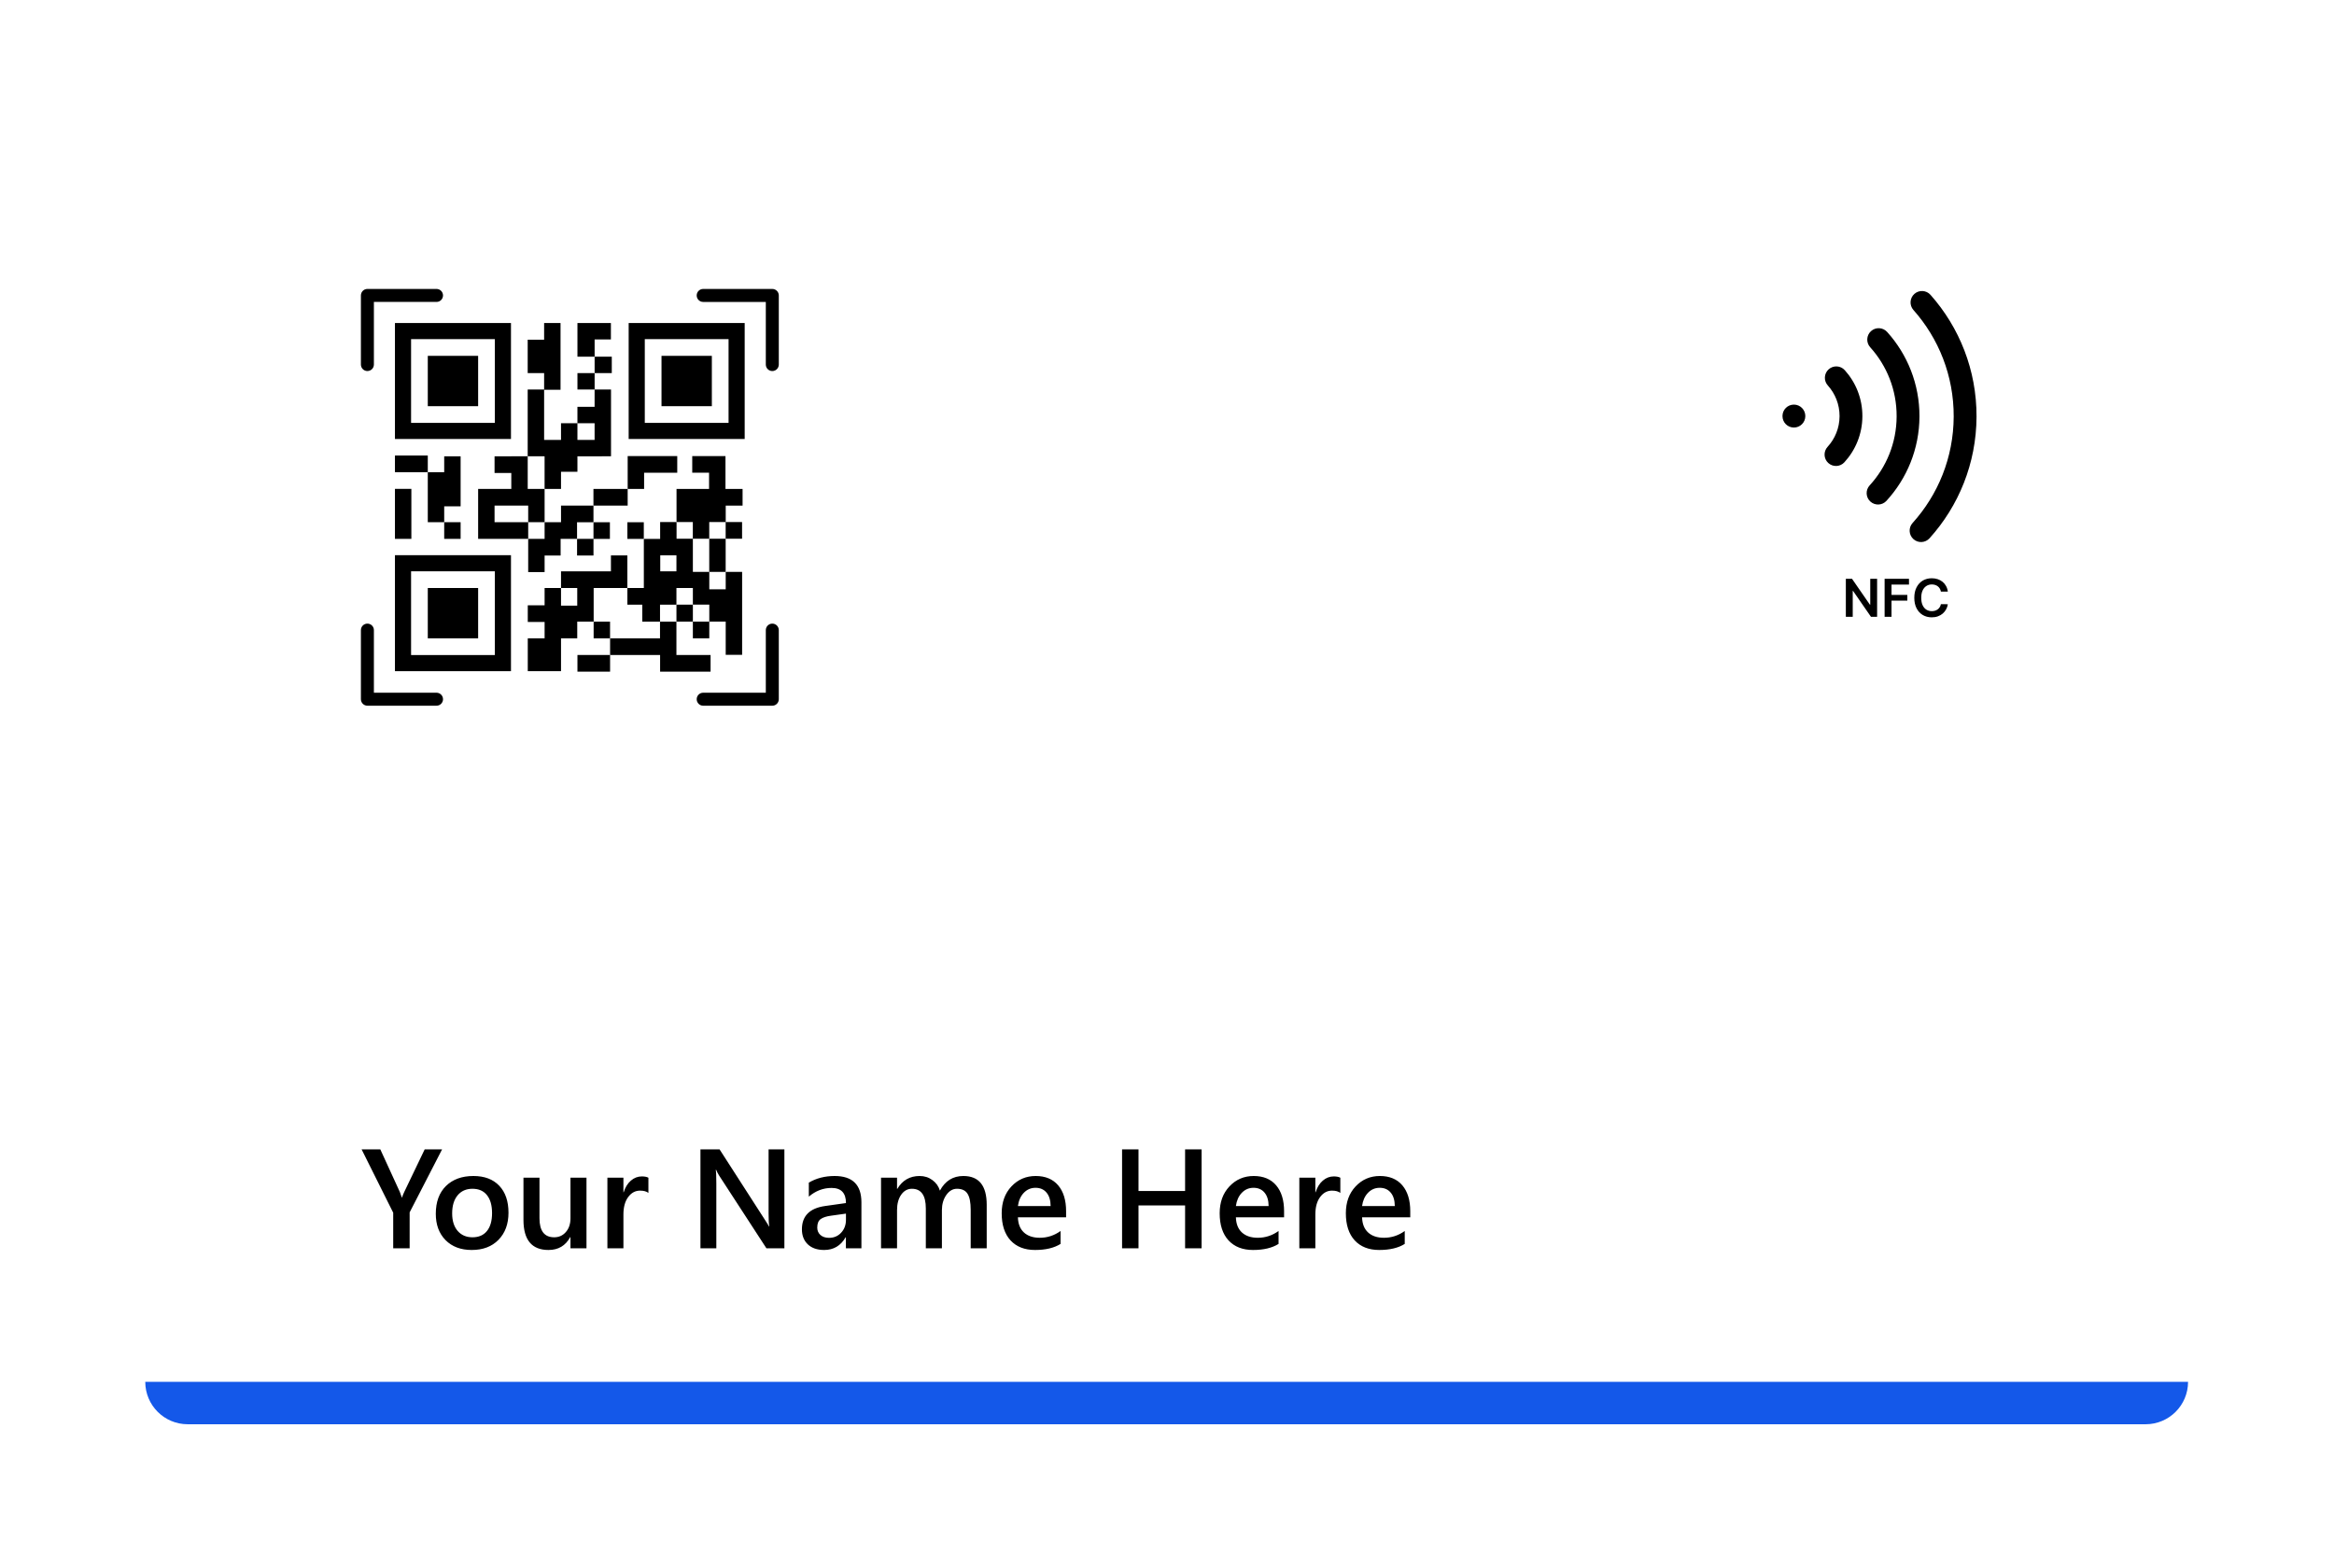 <svg width="241" height="162" viewBox="0 0 241 162" fill="none" xmlns="http://www.w3.org/2000/svg">
<g filter="url(#filter0_d_372_7916)">
<rect x="15" y="15" width="210.774" height="132.105" rx="5.473" fill="white"/>
</g>
<g filter="url(#filter1_d_372_7916)">
<path d="M15 142.726L225.93 142.726C225.93 145.144 223.969 147.105 221.55 147.105L19.379 147.105C16.961 147.105 15 145.144 15 142.726Z" fill="#1458E9"/>
</g>
<path d="M52.761 33.363L40.781 33.363L40.781 45.342H52.761V33.363ZM51.096 43.678H42.446L42.446 35.027L51.096 35.027V43.678Z" fill="black"/>
<path d="M49.37 36.754H44.172V41.953H49.37V36.754Z" fill="black"/>
<path d="M64.914 33.363V45.342H76.893V33.363L64.914 33.363ZM75.229 43.678H66.578V35.027L75.229 35.027V43.678Z" fill="black"/>
<path d="M73.503 36.754H68.305V41.953H73.503V36.754Z" fill="black"/>
<path d="M40.781 69.322H52.761V57.342L40.781 57.342L40.781 69.322ZM42.446 59.007L51.096 59.007V67.657H42.446L42.446 59.007Z" fill="black"/>
<path d="M49.37 60.732H44.172V65.93H49.37V60.732Z" fill="black"/>
<path d="M44.172 47.049H40.781V48.77H44.172V47.049Z" fill="black"/>
<path d="M51.066 48.852H52.795V50.499H49.371V50.735V52.22V53.935V55.656V55.656H51.066V55.656H54.539V53.935H51.066V52.22H54.539V53.934H56.234V52.22V50.735V50.499H54.49V47.126H52.795V47.131H51.066V48.852Z" fill="black"/>
<path d="M61.279 52.221V53.941H59.584V55.657H57.888V57.378H56.234V59.088H54.539V55.657L56.234 55.657V53.936H57.929V52.221H61.279Z" fill="black"/>
<path d="M64.778 60.732V59.087V59.011V57.366L63.083 57.366V59.011H57.929V60.732H59.604V62.554H57.929V60.732H56.234V62.519H54.496V64.24H56.234V65.93H54.496L54.496 69.321H56.234H57.845H57.929L57.929 65.93H59.604V64.207H61.299V60.732H64.778Z" fill="black"/>
<path d="M62.996 65.931V67.652H68.16V69.372H73.372V67.652H69.845V65.931V64.208H68.15V65.931H62.996Z" fill="black"/>
<path d="M62.995 67.65H59.625V69.371H62.995V67.65Z" fill="black"/>
<path d="M64.811 50.5H61.277V52.221H64.811V50.5Z" fill="black"/>
<path d="M74.936 52.222V53.92H76.624V55.643H74.929V53.92H73.234V55.643H71.539V53.92H69.856V50.501L73.215 50.498V48.825H71.478V47.105H74.91V48.825H74.91V50.501H76.676V52.222H74.936Z" fill="black"/>
<path d="M59.586 55.656V57.377H61.281V55.661H62.976V53.94H61.281V55.656H59.586Z" fill="black"/>
<path d="M62.992 64.208H61.297V65.931H62.992V64.208Z" fill="black"/>
<path d="M73.238 64.206H71.543V65.929H73.238V64.206Z" fill="black"/>
<path d="M66.476 53.94H64.781V55.661H66.476V53.94Z" fill="black"/>
<path d="M64.812 50.5H66.508V48.827H69.93V47.106H64.812V48.827V50.5Z" fill="black"/>
<path d="M42.476 50.493H40.781V55.657H42.476V50.493Z" fill="black"/>
<path d="M56.175 47.132H56.232V50.5H57.928V48.727H59.623V47.132H62.145V47.126H63.091L63.091 40.231H61.396V42.018H59.623V43.713H61.396L61.396 45.437H59.623L59.623 43.713H57.928L57.928 45.437H56.184L56.184 40.258H57.879V33.363H56.184V35.087H54.488V38.535H56.184V40.231H54.488L54.488 47.126H56.175V47.132Z" fill="black"/>
<path d="M74.934 59.067V60.866H73.239V59.067H71.543V55.642H69.859V53.919H68.164V55.661H66.48V60.732H64.781V62.452H66.32V64.207H68.151V62.452H69.846V60.727L69.847 60.73H71.543V60.722L71.543 60.73V62.45H73.239V64.205H74.934V67.632H76.629V59.068L74.934 59.068V59.067ZM69.846 59.009H68.175V57.355H69.847L69.846 59.009Z" fill="black"/>
<path d="M74.93 55.643H73.234V59.068H74.93V55.643Z" fill="black"/>
<path d="M71.544 62.451H69.848V64.206H71.544V62.451Z" fill="black"/>
<path d="M63.08 35.059V33.364H61.398H60.103H59.625V36.841H61.398V35.059H63.08Z" fill="black"/>
<path d="M61.398 38.536H59.625V40.231H61.398V38.536Z" fill="black"/>
<path d="M63.171 36.84H61.398V38.535H63.171V36.84Z" fill="black"/>
<path d="M47.562 53.935H45.867V55.657H47.562V53.935Z" fill="black"/>
<path d="M47.562 52.297V47.132H45.867V48.771H44.172V53.935H45.867V52.297H47.562Z" fill="black"/>
<path d="M37.936 38.323C37.566 38.323 37.266 38.022 37.266 37.652V30.515C37.266 30.144 37.566 29.844 37.936 29.844H45.074C45.444 29.844 45.744 30.144 45.744 30.515C45.744 30.885 45.444 31.185 45.074 31.185H38.607V37.652C38.607 38.022 38.307 38.322 37.936 38.322V38.323Z" fill="black"/>
<path d="M79.746 38.324C79.375 38.324 79.075 38.023 79.075 37.653V31.186L72.608 31.186C72.238 31.186 71.938 30.886 71.938 30.515C71.938 30.145 72.238 29.845 72.608 29.845L79.746 29.845C80.116 29.845 80.416 30.145 80.416 30.515V37.653C80.416 38.023 80.116 38.324 79.746 38.324Z" fill="black"/>
<path d="M45.074 72.889H37.936C37.566 72.889 37.266 72.589 37.266 72.219V65.081C37.266 64.711 37.566 64.411 37.936 64.411C38.307 64.411 38.607 64.711 38.607 65.081V71.548H45.074C45.444 71.548 45.744 71.848 45.744 72.219C45.744 72.589 45.444 72.889 45.074 72.889Z" fill="black"/>
<path d="M79.746 72.89H72.608C72.238 72.89 71.938 72.59 71.938 72.219C71.938 71.849 72.238 71.548 72.608 71.548H79.075V65.082C79.075 64.712 79.375 64.411 79.746 64.411C80.116 64.411 80.416 64.712 80.416 65.082V72.219C80.416 72.59 80.116 72.89 79.746 72.89Z" fill="black"/>
<path d="M45.648 118.713L42.298 125.221V128.934H40.601V125.256L37.337 118.713H39.269L41.278 123.097C41.302 123.149 41.373 123.346 41.492 123.688H41.514C41.556 123.536 41.635 123.339 41.749 123.097L43.852 118.713H45.648ZM48.705 129.105C47.579 129.105 46.679 128.765 46.004 128.086C45.334 127.402 44.999 126.496 44.999 125.37C44.999 124.144 45.348 123.187 46.047 122.498C46.75 121.809 47.696 121.464 48.883 121.464C50.024 121.464 50.913 121.799 51.549 122.469C52.186 123.139 52.504 124.068 52.504 125.256C52.504 126.42 52.16 127.354 51.471 128.057C50.787 128.756 49.865 129.105 48.705 129.105ZM48.784 122.783C48.138 122.783 47.627 123.009 47.251 123.46C46.876 123.912 46.688 124.534 46.688 125.328C46.688 126.093 46.878 126.696 47.258 127.138C47.639 127.575 48.147 127.794 48.784 127.794C49.435 127.794 49.934 127.577 50.281 127.145C50.632 126.713 50.808 126.097 50.808 125.299C50.808 124.496 50.632 123.876 50.281 123.439C49.934 123.002 49.435 122.783 48.784 122.783ZM60.558 128.934H58.905V127.779H58.876C58.396 128.663 57.65 129.105 56.638 129.105C54.913 129.105 54.051 128.069 54.051 125.998V121.635H55.705V125.826C55.705 127.138 56.211 127.794 57.223 127.794C57.712 127.794 58.114 127.613 58.427 127.252C58.746 126.891 58.905 126.418 58.905 125.834V121.635H60.558V128.934ZM66.952 123.211C66.752 123.054 66.465 122.975 66.089 122.975C65.6 122.975 65.191 123.196 64.864 123.638C64.536 124.08 64.372 124.681 64.372 125.442V128.934H62.718V121.635H64.372V123.139H64.4C64.562 122.626 64.809 122.227 65.141 121.942C65.479 121.652 65.854 121.507 66.268 121.507C66.567 121.507 66.795 121.552 66.952 121.643V123.211ZM80.993 128.934H79.14L74.257 121.422C74.134 121.232 74.032 121.034 73.951 120.83H73.908C73.946 121.049 73.965 121.517 73.965 122.234V128.934H72.326V118.713H74.3L79.019 126.047C79.218 126.352 79.347 126.561 79.404 126.675H79.432C79.385 126.404 79.361 125.945 79.361 125.299V118.713H80.993V128.934ZM88.947 128.934H87.344V127.794H87.315C86.811 128.668 86.073 129.105 85.099 129.105C84.381 129.105 83.818 128.91 83.409 128.521C83.005 128.131 82.803 127.615 82.803 126.974C82.803 125.596 83.597 124.793 85.184 124.565L87.351 124.258C87.351 123.218 86.857 122.697 85.868 122.697C84.999 122.697 84.215 122.997 83.516 123.596V122.149C84.286 121.693 85.175 121.464 86.182 121.464C88.026 121.464 88.947 122.372 88.947 124.187V128.934ZM87.351 125.349L85.818 125.563C85.343 125.625 84.984 125.741 84.742 125.912C84.505 126.078 84.386 126.373 84.386 126.796C84.386 127.105 84.495 127.359 84.714 127.558C84.937 127.753 85.234 127.851 85.605 127.851C86.108 127.851 86.524 127.675 86.852 127.323C87.184 126.967 87.351 126.52 87.351 125.983V125.349ZM101.884 128.934H100.23V124.957C100.23 124.192 100.121 123.638 99.902 123.296C99.689 122.954 99.325 122.783 98.812 122.783C98.379 122.783 98.011 122.999 97.707 123.432C97.408 123.864 97.258 124.382 97.258 124.985V128.934H95.597V124.821C95.597 123.463 95.118 122.783 94.158 122.783C93.711 122.783 93.343 122.987 93.053 123.396C92.768 123.805 92.625 124.334 92.625 124.985V128.934H90.972V121.635H92.625V122.79H92.654C93.181 121.906 93.949 121.464 94.956 121.464C95.46 121.464 95.899 121.605 96.275 121.885C96.655 122.161 96.914 122.524 97.051 122.975C97.593 121.968 98.401 121.464 99.475 121.464C101.081 121.464 101.884 122.455 101.884 124.437V128.934ZM110.081 125.734H105.106C105.125 126.409 105.331 126.929 105.726 127.295C106.125 127.661 106.671 127.844 107.365 127.844C108.144 127.844 108.859 127.611 109.51 127.145V128.478C108.845 128.896 107.966 129.105 106.873 129.105C105.799 129.105 104.956 128.775 104.343 128.114C103.735 127.449 103.431 126.515 103.431 125.313C103.431 124.178 103.766 123.253 104.436 122.541C105.11 121.823 105.947 121.464 106.944 121.464C107.942 121.464 108.714 121.785 109.261 122.427C109.807 123.068 110.081 123.959 110.081 125.099V125.734ZM108.484 124.565C108.479 123.971 108.339 123.51 108.063 123.182C107.788 122.85 107.408 122.683 106.923 122.683C106.448 122.683 106.044 122.857 105.711 123.204C105.384 123.55 105.182 124.004 105.106 124.565H108.484ZM124.072 128.934H122.368V124.501H117.557V128.934H115.861V118.713H117.557V123.011L122.368 123.011V118.713H124.072V128.934ZM132.589 125.734H127.614C127.633 126.409 127.84 126.929 128.234 127.295C128.634 127.661 129.18 127.844 129.874 127.844C130.653 127.844 131.368 127.611 132.019 127.145V128.478C131.354 128.896 130.475 129.105 129.382 129.105C128.308 129.105 127.465 128.775 126.852 128.114C126.243 127.449 125.939 126.515 125.939 125.313C125.939 124.178 126.274 123.253 126.944 122.541C127.619 121.823 128.455 121.464 129.453 121.464C130.451 121.464 131.223 121.785 131.77 122.427C132.316 123.068 132.589 123.959 132.589 125.099V125.734ZM130.993 124.565C130.988 123.971 130.848 123.51 130.572 123.182C130.297 122.85 129.916 122.683 129.432 122.683C128.957 122.683 128.553 122.857 128.22 123.204C127.892 123.55 127.69 124.004 127.614 124.565H130.993ZM138.398 123.211C138.199 123.054 137.911 122.975 137.536 122.975C137.046 122.975 136.638 123.196 136.31 123.638C135.982 124.08 135.818 124.681 135.818 125.442V128.934H134.164V121.635H135.818V123.139H135.847C136.008 122.626 136.255 122.227 136.588 121.942C136.925 121.652 137.301 121.507 137.714 121.507C138.013 121.507 138.241 121.552 138.398 121.643V123.211ZM145.618 125.734H140.643C140.662 126.409 140.869 126.929 141.264 127.295C141.663 127.661 142.209 127.844 142.903 127.844C143.682 127.844 144.397 127.611 145.048 127.145V128.478C144.383 128.896 143.504 129.105 142.411 129.105C141.337 129.105 140.494 128.775 139.881 128.114C139.273 127.449 138.968 126.515 138.968 125.313C138.968 124.178 139.303 123.253 139.973 122.541C140.648 121.823 141.484 121.464 142.482 121.464C143.48 121.464 144.252 121.785 144.799 122.427C145.345 123.068 145.618 123.959 145.618 125.099V125.734ZM144.022 124.565C144.017 123.971 143.877 123.51 143.601 123.182C143.326 122.85 142.946 122.683 142.461 122.683C141.986 122.683 141.582 122.857 141.249 123.204C140.921 123.55 140.719 124.004 140.643 124.565H144.022Z" fill="black"/>
<path d="M199.337 30.454C198.905 29.967 198.16 29.923 197.673 30.355C197.187 30.787 197.142 31.532 197.575 32.019L199.337 30.454ZM197.486 54.018C197.05 54.501 197.088 55.246 197.572 55.682C198.055 56.118 198.8 56.08 199.236 55.597L197.486 54.018ZM186.41 42.974C186.413 42.323 185.887 41.793 185.236 41.79C184.585 41.788 184.056 42.313 184.053 42.964L186.41 42.974ZM184.053 42.976C184.05 43.627 184.576 44.157 185.227 44.159C185.878 44.162 186.408 43.636 186.41 42.985L184.053 42.976ZM188.707 46.154C188.268 46.633 188.3 47.379 188.779 47.819C189.259 48.259 190.005 48.227 190.445 47.747L188.707 46.154ZM193.052 50.135C192.612 50.615 192.644 51.361 193.124 51.8C193.604 52.24 194.349 52.208 194.789 51.728L193.052 50.135ZM190.483 38.233C190.047 37.75 189.302 37.711 188.818 38.148C188.335 38.584 188.297 39.329 188.733 39.812L190.483 38.233ZM194.859 34.286C194.423 33.803 193.678 33.765 193.195 34.201C192.711 34.637 192.673 35.382 193.109 35.866L194.859 34.286ZM197.575 32.019C200.176 34.949 201.748 38.809 201.731 43.035L204.089 43.045C204.108 38.216 202.309 33.801 199.337 30.454L197.575 32.019ZM201.731 43.035C201.714 47.262 200.111 51.109 197.486 54.018L199.236 55.597C202.235 52.274 204.069 47.873 204.089 43.045L201.731 43.035ZM184.053 42.964L184.053 42.976L186.41 42.985L186.41 42.974L184.053 42.964ZM189.946 42.988C189.941 44.21 189.473 45.319 188.707 46.154L190.445 47.747C191.591 46.496 192.296 44.828 192.303 42.997L189.946 42.988ZM195.839 43.011C195.828 45.76 194.774 48.257 193.052 50.135L194.789 51.728C196.892 49.435 198.182 46.378 198.196 43.021L195.839 43.011ZM188.733 39.812C189.492 40.653 189.951 41.766 189.946 42.988L192.303 42.997C192.31 41.166 191.62 39.493 190.483 38.233L188.733 39.812ZM193.109 35.866C194.816 37.757 195.85 40.263 195.839 43.011L198.196 43.021C198.209 39.664 196.944 36.597 194.859 34.286L193.109 35.866Z" fill="black"/>
<path d="M193.823 59.779V63.708H193.19L191.339 61.032H191.306V63.708H190.595V59.779H191.231L193.081 62.457H193.115V59.779H193.823ZM194.598 63.708V59.779H197.115V60.376H195.31V61.443H196.942V62.039H195.31V63.708H194.598ZM201.126 61.105H200.409C200.388 60.987 200.351 60.883 200.296 60.792C200.241 60.7 200.172 60.622 200.09 60.558C200.008 60.494 199.915 60.446 199.81 60.414C199.707 60.381 199.595 60.364 199.475 60.364C199.261 60.364 199.072 60.418 198.907 60.526C198.742 60.632 198.613 60.788 198.519 60.994C198.426 61.198 198.379 61.448 198.379 61.744C198.379 62.044 198.426 62.297 198.519 62.503C198.614 62.708 198.743 62.863 198.907 62.968C199.072 63.071 199.26 63.123 199.473 63.123C199.59 63.123 199.7 63.108 199.803 63.077C199.906 63.045 199.999 62.998 200.081 62.937C200.164 62.876 200.234 62.8 200.29 62.711C200.347 62.621 200.387 62.519 200.409 62.404L201.126 62.407C201.099 62.594 201.041 62.769 200.952 62.933C200.863 63.097 200.748 63.241 200.604 63.367C200.461 63.491 200.294 63.588 200.102 63.658C199.91 63.727 199.697 63.762 199.463 63.762C199.118 63.762 198.81 63.682 198.538 63.522C198.267 63.362 198.054 63.131 197.898 62.83C197.742 62.528 197.664 62.166 197.664 61.744C197.664 61.32 197.742 60.959 197.9 60.658C198.057 60.356 198.271 60.125 198.542 59.965C198.813 59.806 199.12 59.726 199.463 59.726C199.682 59.726 199.885 59.756 200.073 59.818C200.261 59.879 200.429 59.969 200.576 60.088C200.723 60.206 200.844 60.35 200.938 60.522C201.034 60.692 201.097 60.886 201.126 61.105Z" fill="black"/>
<defs>
<filter id="filter0_d_372_7916" x="0.157" y="0.157" width="240.46" height="161.791" filterUnits="userSpaceOnUse" color-interpolation-filters="sRGB">
<feFlood flood-opacity="0" result="BackgroundImageFix"/>
<feColorMatrix in="SourceAlpha" type="matrix" values="0 0 0 0 0 0 0 0 0 0 0 0 0 0 0 0 0 0 127 0" result="hardAlpha"/>
<feOffset/>
<feGaussianBlur stdDeviation="7.422"/>
<feComposite in2="hardAlpha" operator="out"/>
<feColorMatrix type="matrix" values="0 0 0 0 0 0 0 0 0 0 0 0 0 0 0 0 0 0 0.14 0"/>
<feBlend mode="normal" in2="BackgroundImageFix" result="effect1_dropShadow_372_7916"/>
<feBlend mode="normal" in="SourceGraphic" in2="effect1_dropShadow_372_7916" result="shape"/>
</filter>
<filter id="filter1_d_372_7916" x="0.157" y="127.882" width="240.616" height="34.066" filterUnits="userSpaceOnUse" color-interpolation-filters="sRGB">
<feFlood flood-opacity="0" result="BackgroundImageFix"/>
<feColorMatrix in="SourceAlpha" type="matrix" values="0 0 0 0 0 0 0 0 0 0 0 0 0 0 0 0 0 0 127 0" result="hardAlpha"/>
<feOffset/>
<feGaussianBlur stdDeviation="7.422"/>
<feComposite in2="hardAlpha" operator="out"/>
<feColorMatrix type="matrix" values="0 0 0 0 0 0 0 0 0 0 0 0 0 0 0 0 0 0 0.14 0"/>
<feBlend mode="normal" in2="BackgroundImageFix" result="effect1_dropShadow_372_7916"/>
<feBlend mode="normal" in="SourceGraphic" in2="effect1_dropShadow_372_7916" result="shape"/>
</filter>
</defs>
</svg>
